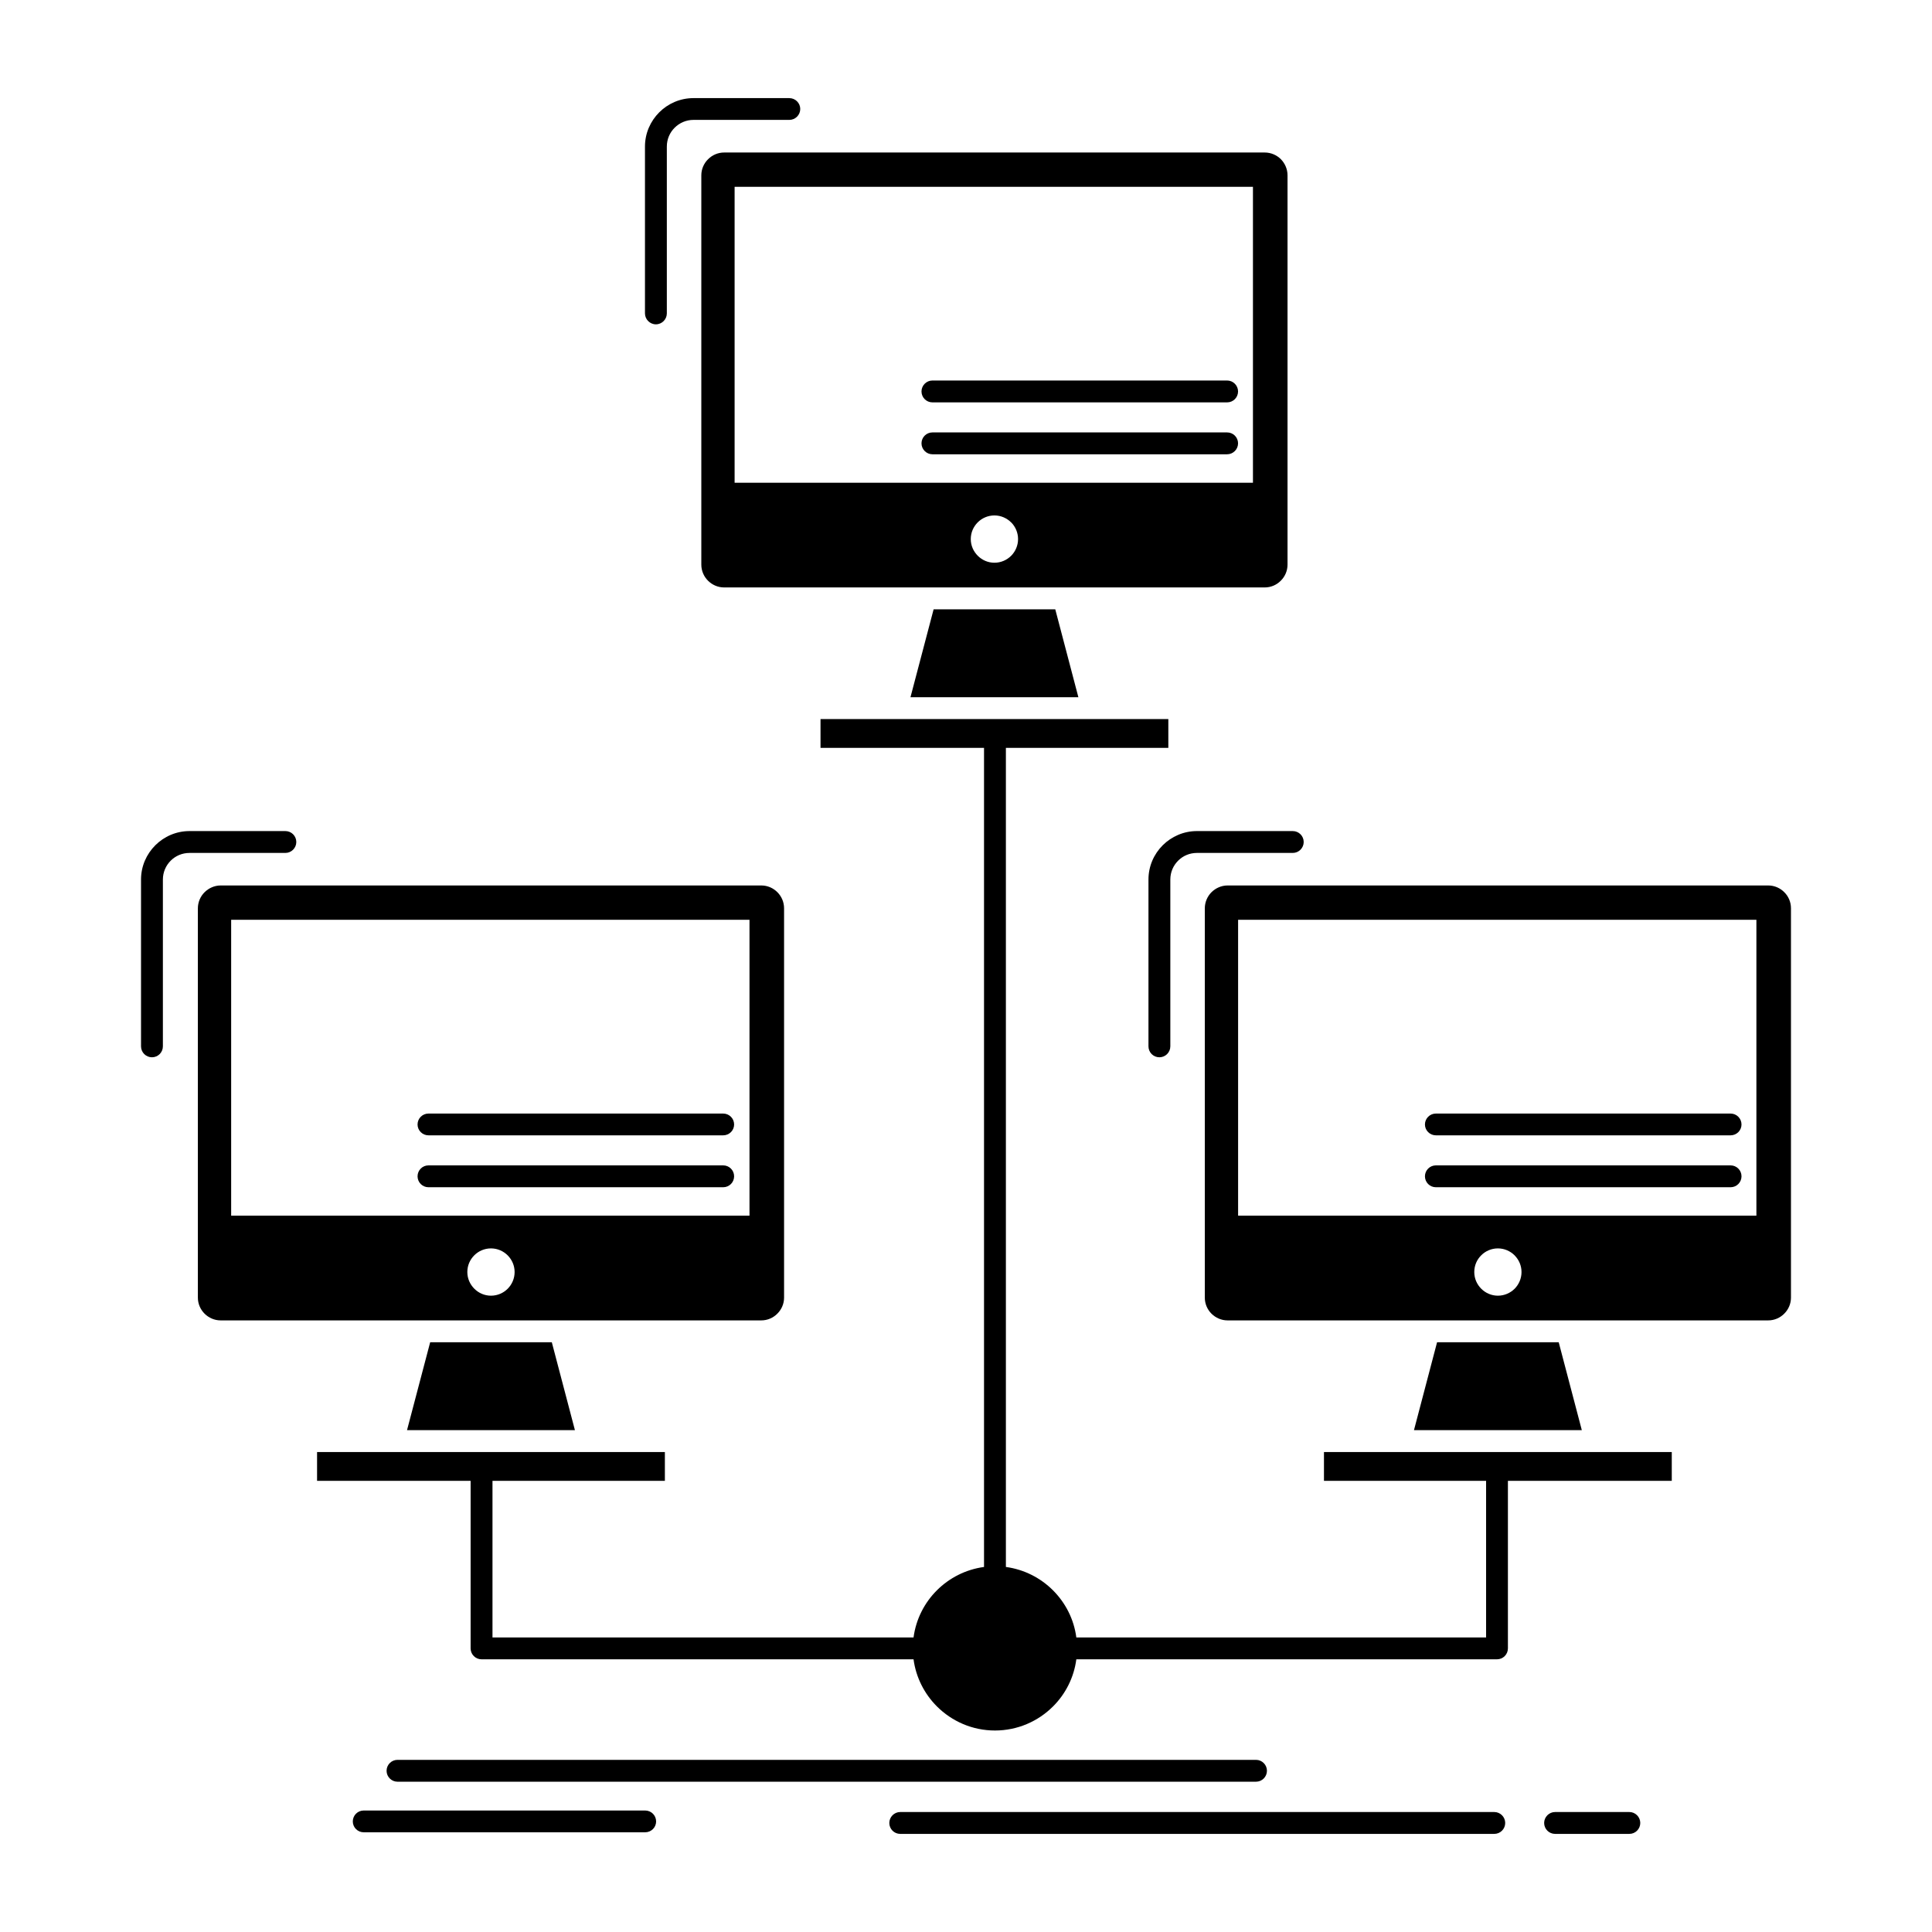 <?xml version="1.0" ?><!DOCTYPE svg  PUBLIC '-//W3C//DTD SVG 1.1//EN'  'http://www.w3.org/Graphics/SVG/1.1/DTD/svg11.dtd'><svg height="512px" style="enable-background:new 0 0 512 512;" version="1.1" viewBox="0 0 512 512" width="512px" xml:space="preserve" xmlns="http://www.w3.org/2000/svg" xmlns:xlink="http://www.w3.org/1999/xlink"><g id="_x33_67_x2C__database_x2C__distributed_x2C__connection_x2C__network_x2C__computer"><g><path d="M332.045,127.928V49.511H194.679v78.417H332.045z M263.532,136.596    c1.72,0,3.286,0.707,4.417,1.838l0.069,0.047c1.096,1.131,1.779,2.686,1.779,4.381c0,1.72-0.707,3.299-1.837,4.43    c-1.132,1.129-2.697,1.837-4.429,1.837c-1.72,0-3.274-0.708-4.404-1.837c-1.155-1.155-1.862-2.71-1.862-4.43    c0-1.743,0.707-3.297,1.838-4.428C260.235,137.303,261.8,136.596,263.532,136.596z M279.656,161.471H247.42l-6.136,23.297h44.497    L279.656,161.471z M465.464,322.169v-78.418H328.11v78.418H465.464z M396.951,330.838c1.72,0,3.287,0.706,4.429,1.837l0.06,0.07    c1.096,1.131,1.778,2.661,1.778,4.357c0,1.72-0.706,3.298-1.825,4.429c-1.143,1.131-2.709,1.838-4.441,1.838    c-1.707,0-3.272-0.707-4.404-1.838c-1.154-1.154-1.85-2.709-1.85-4.429c0-1.743,0.695-3.298,1.838-4.428    C393.654,331.544,395.231,330.838,396.951,330.838z M472.86,236.449c-1.096-1.107-2.603-1.791-4.275-1.791H325.318    c-1.648,0-3.167,0.707-4.264,1.791c-1.082,1.083-1.766,2.615-1.766,4.264v103.174c0,1.649,0.671,3.156,1.756,4.24    c1.106,1.107,2.625,1.79,4.273,1.79h143.267c1.66,0,3.18-0.683,4.265-1.79c1.095-1.084,1.777-2.591,1.777-4.24V240.713    C474.627,239.041,473.955,237.532,472.86,236.449z M413.075,355.712h-32.236l-6.124,23.297h44.484L413.075,355.712z     M198.624,322.169v-78.418H61.259v78.418H198.624z M130.112,330.838c1.719,0,3.287,0.706,4.417,1.837l0.072,0.07    c1.095,1.131,1.778,2.661,1.778,4.357c0,1.72-0.706,3.298-1.837,4.429c-1.13,1.131-2.697,1.838-4.429,1.838    c-1.72,0-3.273-0.707-4.405-1.838c-1.154-1.154-1.86-2.709-1.86-4.429c0-1.743,0.706-3.298,1.837-4.428    C126.814,331.544,128.381,330.838,130.112,330.838z M206.021,236.449c-1.095-1.107-2.603-1.791-4.275-1.791H58.479    c-1.649,0-3.167,0.707-4.264,1.791c-1.095,1.083-1.778,2.615-1.778,4.264v103.174c0,1.649,0.683,3.156,1.767,4.24    c1.107,1.107,2.615,1.79,4.274,1.79h143.267c1.66,0,3.18-0.683,4.264-1.79c1.095-1.084,1.778-2.591,1.778-4.24V240.713    C207.788,239.041,207.105,237.532,206.021,236.449z M146.236,355.712H114l-6.136,23.297h44.497L146.236,355.712z M247.103,106.633    c-1.602,0-2.897-1.296-2.897-2.896c0-1.578,1.295-2.898,2.897-2.898h78.099c1.602,0,2.896,1.32,2.896,2.898    c0,1.601-1.295,2.896-2.896,2.896H247.103z M247.103,120.389c-1.602,0-2.897-1.318-2.897-2.896c0-1.602,1.295-2.896,2.897-2.896    h78.099c1.602,0,2.896,1.295,2.896,2.896c0,1.578-1.295,2.896-2.896,2.896H247.103z M176.718,83.054    c0,1.578-1.297,2.897-2.897,2.897c-1.59,0-2.897-1.319-2.897-2.897V38.839c0-3.532,1.447-6.736,3.779-9.068    s5.547-3.769,9.069-3.769h25.405c1.59,0,2.897,1.295,2.897,2.873c0,1.602-1.307,2.898-2.897,2.898h-25.405    c-1.942,0-3.709,0.801-4.982,2.072c-1.283,1.271-2.072,3.039-2.072,4.993V83.054z M380.521,300.874    c-1.59,0-2.896-1.296-2.896-2.873c0-1.603,1.307-2.897,2.896-2.897h78.099c1.603,0,2.898,1.295,2.898,2.897    c0,1.577-1.296,2.873-2.898,2.873H380.521z M380.521,314.631c-1.59,0-2.896-1.295-2.896-2.897s1.307-2.897,2.896-2.897h78.099    c1.603,0,2.898,1.295,2.898,2.897s-1.296,2.897-2.898,2.897H380.521z M310.148,277.295c0,1.602-1.307,2.896-2.896,2.896    c-1.603,0-2.897-1.295-2.897-2.896V233.08c0-3.533,1.438-6.736,3.77-9.068c2.343-2.332,5.56-3.77,9.068-3.77h25.405    c1.601,0,2.897,1.297,2.897,2.897c0,1.579-1.297,2.897-2.897,2.897h-25.405c-1.944,0-3.71,0.777-4.972,2.049    c-1.282,1.272-2.072,3.039-2.072,4.994V277.295z M113.552,300.874c-1.601,0-2.897-1.296-2.897-2.873    c0-1.603,1.297-2.897,2.897-2.897h78.1c1.601,0,2.897,1.295,2.897,2.897c0,1.577-1.296,2.873-2.897,2.873H113.552z     M113.552,314.631c-1.601,0-2.897-1.295-2.897-2.897s1.297-2.897,2.897-2.897h78.1c1.601,0,2.897,1.295,2.897,2.897    s-1.296,2.897-2.897,2.897H113.552z M43.167,277.295c0,1.602-1.295,2.896-2.897,2.896c-1.59,0-2.897-1.295-2.897-2.896V233.08    c0-3.533,1.449-6.736,3.781-9.068c2.333-2.332,5.547-3.77,9.069-3.77h25.405c1.602,0,2.897,1.297,2.897,2.897    c0,1.579-1.295,2.897-2.897,2.897H50.223c-1.944,0-3.709,0.777-4.982,2.049c-1.272,1.272-2.074,3.039-2.074,4.994V277.295z     M285.238,433.94h108.593v-41.505h2.815h-45.782v-7.633h20.023h0.07h72.08v7.633h-46.239h2.814v44.402    c0,1.602-1.295,2.897-2.897,2.897H285.238c-0.635,4.853-2.885,9.211-6.172,12.484c-3.934,3.935-9.386,6.384-15.394,6.384    c-5.995,0-11.436-2.449-15.38-6.384c-3.299-3.298-5.549-7.655-6.196-12.484H127.615c-1.601,0-2.897-1.296-2.897-2.897v-44.402    h2.827h-43.52v-7.633h20.023h0.07h72.08v7.633h-48.512h2.827v41.505h111.583c0.647-4.853,2.897-9.21,6.184-12.484    c3.297-3.298,7.644-5.536,12.496-6.195V198.194h2.816h-46.146v-7.632h20.022h0.072h72.08v7.632h-45.875h2.827v217.066    c4.84,0.659,9.187,2.897,12.483,6.195C282.354,424.754,284.604,429.088,285.238,433.94z M105.343,472.172    c-1.59,0-2.897-1.296-2.897-2.897s1.307-2.897,2.897-2.897h227.514c1.59,0,2.896,1.296,2.896,2.897s-1.307,2.897-2.896,2.897    H105.343z M238.564,485.999c-1.592,0-2.887-1.296-2.887-2.897c0-1.578,1.295-2.897,2.887-2.897h157.434    c1.603,0,2.897,1.319,2.897,2.897c0,1.602-1.295,2.897-2.897,2.897H238.564z M412.11,485.999c-1.59,0-2.897-1.296-2.897-2.897    c0-1.578,1.308-2.897,2.897-2.897h19.682c1.601,0,2.896,1.319,2.896,2.897c0,1.602-1.296,2.897-2.896,2.897H412.11z     M96.38,485.575c-1.59,0-2.885-1.295-2.885-2.874c0-1.602,1.295-2.897,2.885-2.897h74.602c1.602,0,2.897,1.296,2.897,2.897    c0,1.579-1.295,2.874-2.897,2.874H96.38z M339.441,42.185c-1.096-1.083-2.604-1.767-4.277-1.767H191.9    c-1.649,0-3.169,0.684-4.264,1.79c-1.095,1.084-1.779,2.591-1.779,4.263v103.152c0,1.672,0.685,3.18,1.767,4.263    c1.107,1.107,2.615,1.791,4.276,1.791h143.264c1.662,0,3.182-0.684,4.265-1.791c1.095-1.083,1.779-2.591,1.779-4.263V46.471    C341.208,44.799,340.523,43.292,339.441,42.185z" style="fill-rule:evenodd;clip-rule:evenodd;"/></g></g><g id="Layer_1"/></svg>